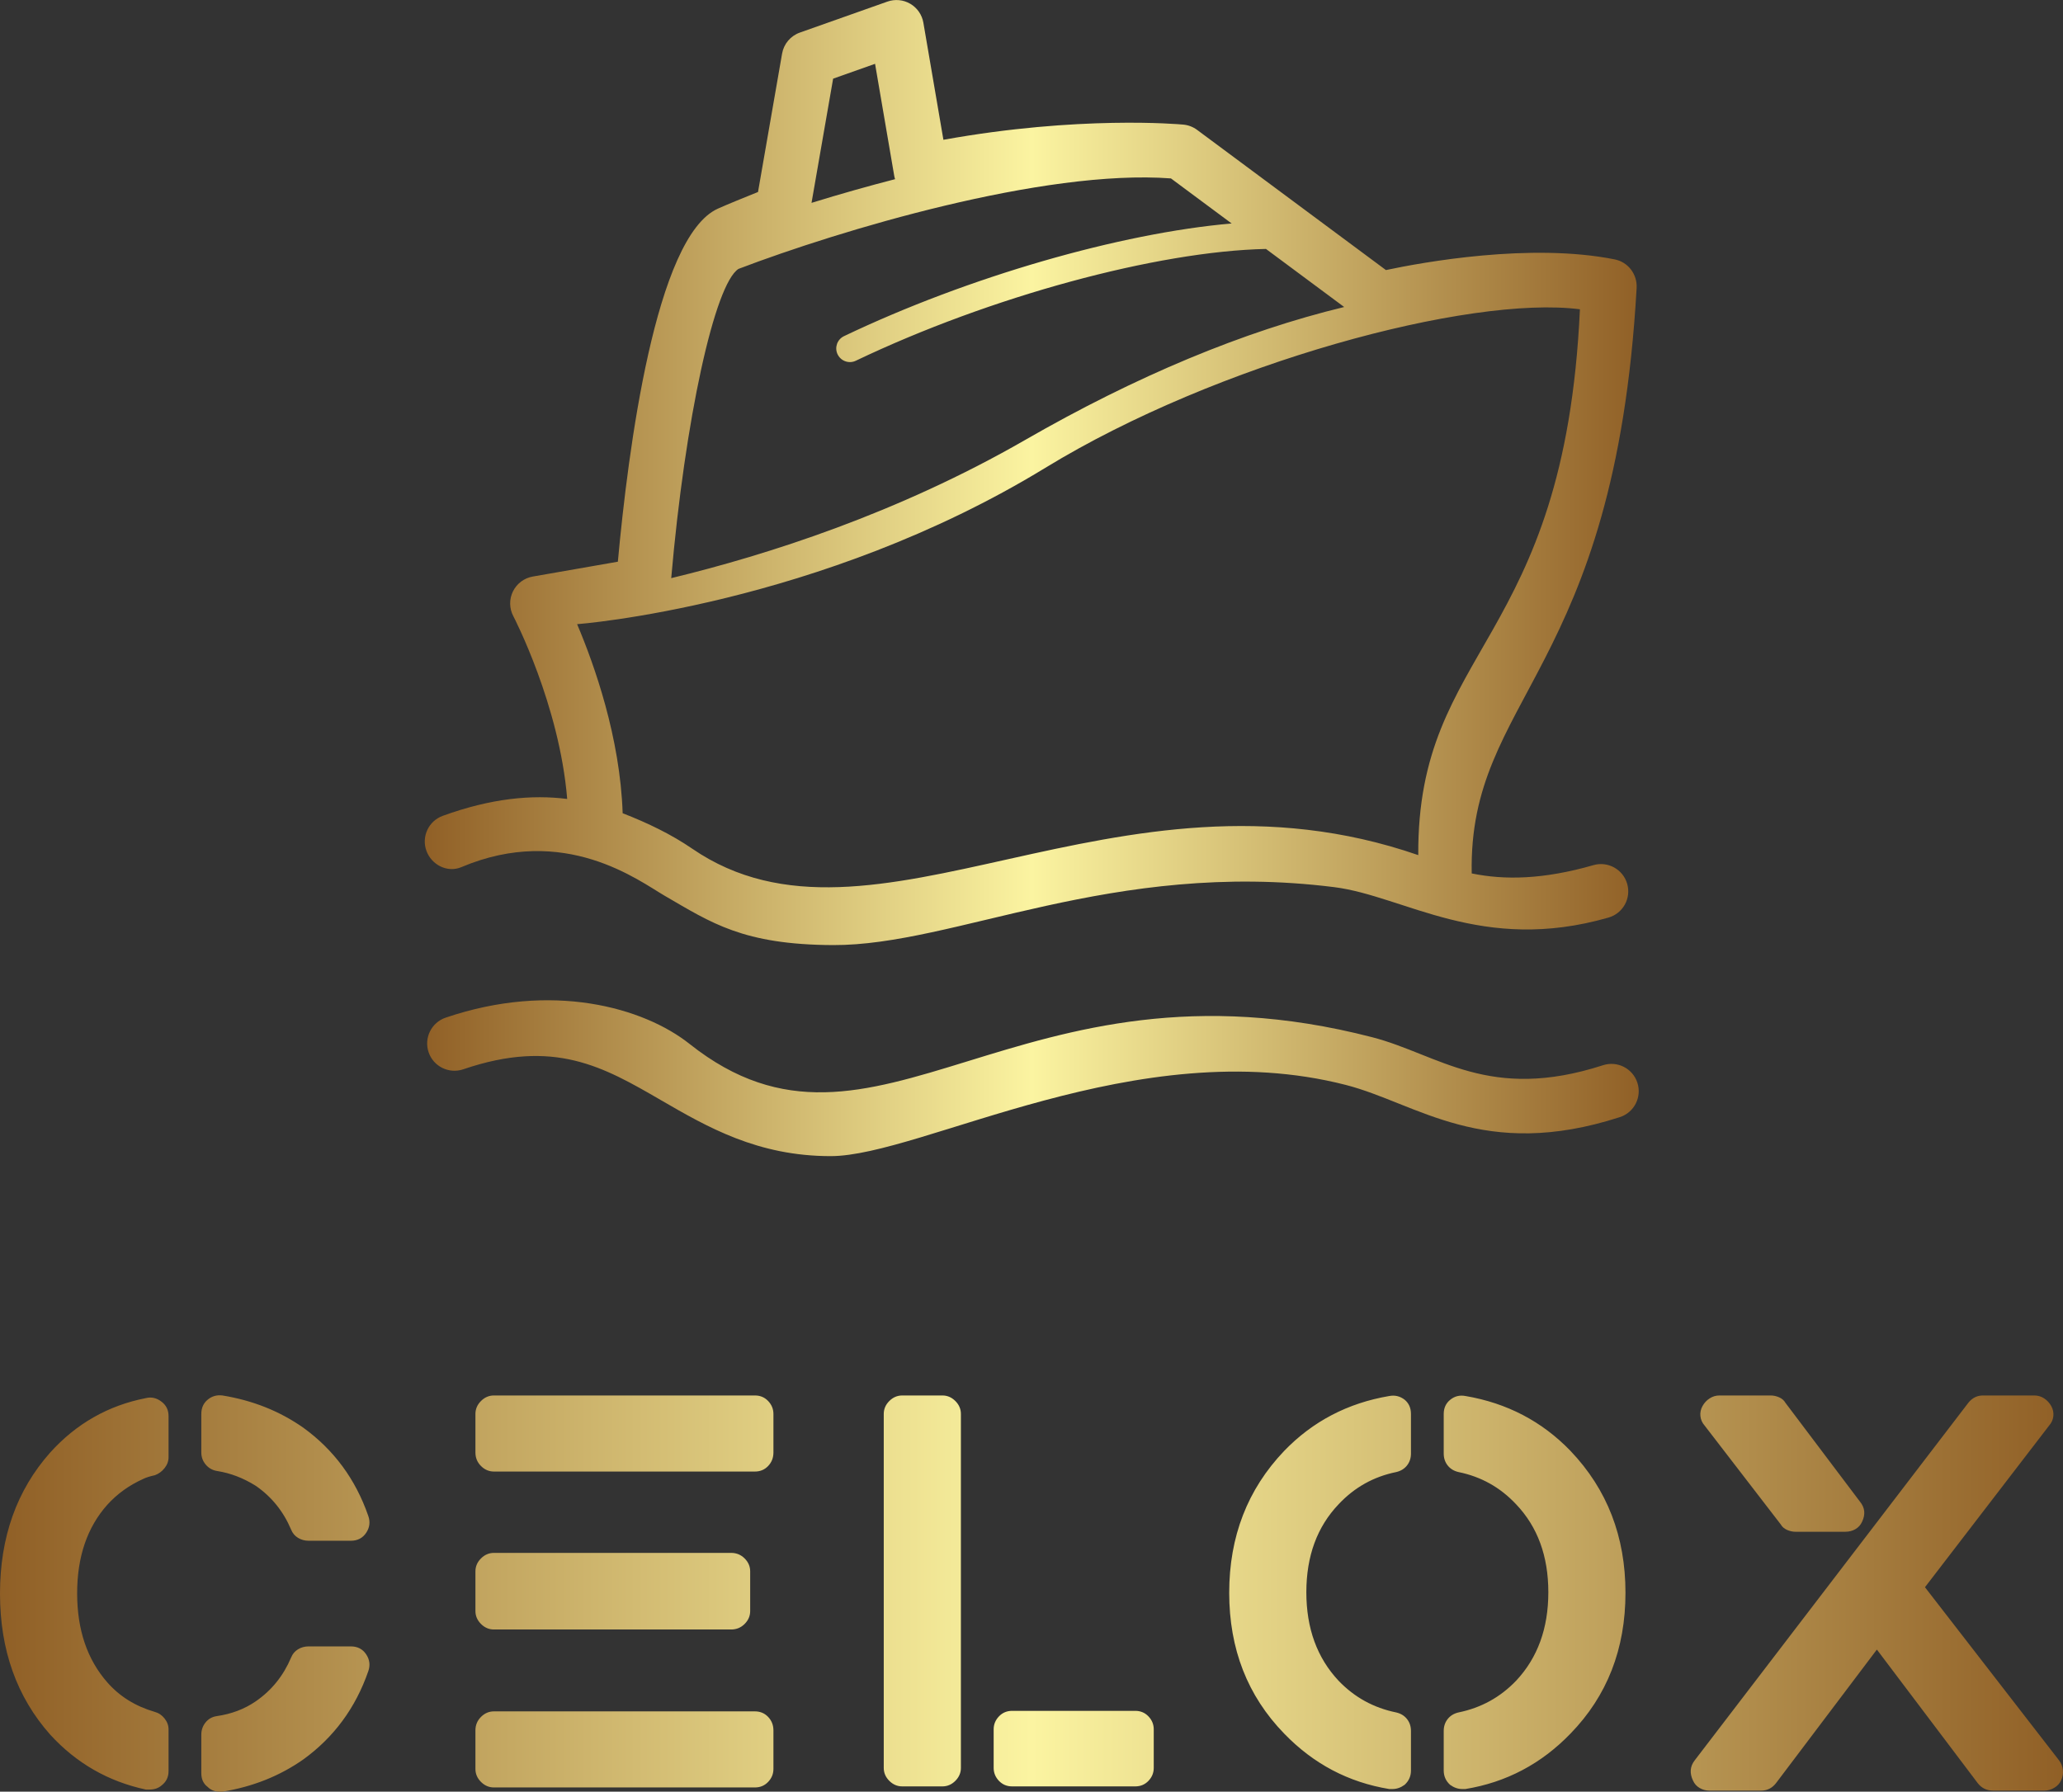 <svg width="170" height="147.67" viewBox="0 0 170 147.67" class="css-1j8o68f"><rect x="0" y="0" width="170" height="147.67" fill="#333333" stroke="none"/><defs id="SvgjsDefs2076"><linearGradient id="SvgjsLinearGradient2081"><stop id="SvgjsStop2082" stop-color="#8f5e25" offset="0"></stop><stop id="SvgjsStop2083" stop-color="#fbf4a1" offset="0.5"></stop><stop id="SvgjsStop2084" stop-color="#8f5e25" offset="1"></stop></linearGradient><linearGradient id="SvgjsLinearGradient2085"><stop id="SvgjsStop2086" stop-color="#8f5e25" offset="0"></stop><stop id="SvgjsStop2087" stop-color="#fbf4a1" offset="0.5"></stop><stop id="SvgjsStop2088" stop-color="#8f5e25" offset="1"></stop></linearGradient></defs><g id="SvgjsG2077" featurekey="aMgJeN-0" transform="matrix(1.124,0,0,1.124,28.821,-8.554)" fill="url(#SvgjsLinearGradient2081)"><path xmlns="http://www.w3.org/2000/svg" d="M8.181,71.195c7.569-3.2,13.035,1.015,14.917,2.105c3.412,1.978,5.737,3.581,12.319,3.611  c8.951,0.042,20.458-6.292,36.75-4.25c5.149,0.645,10.82,4.907,20.117,2.232c1.062-0.305,1.675-1.413,1.369-2.475  c-0.305-1.062-1.415-1.675-2.475-1.369c-3.677,1.057-6.509,1.103-8.923,0.607C82,58.662,92.75,56.995,94.345,28.733  c0.057-1.004-0.616-1.903-1.602-2.101c-6.167-1.237-14.086,0.21-16.777,0.781L62.12,17.133c-0.294-0.218-0.643-0.352-1.008-0.386  c-0.323-0.03-7.662-0.678-17.589,1.114l-1.469-8.585c-0.099-0.581-0.45-1.089-0.959-1.388c-0.509-0.299-1.124-0.356-1.679-0.16  l-6.417,2.271c-0.682,0.241-1.18,0.831-1.303,1.542l-1.765,10.148c-0.917,0.367-2.212,0.893-2.945,1.222  c-4.569,2.055-6.584,17.734-7.33,25.887l-6.24,1.089c-0.63,0.11-1.169,0.515-1.451,1.088c-0.282,0.574-0.272,1.248,0.025,1.813  c0.038,0.072,3.385,6.504,3.951,13.407c-2.568-0.324-5.541-0.061-9.123,1.238C5.78,67.81,5.243,68.957,5.62,69.996  S7.163,71.625,8.181,71.195z M38.512,12.29l1.414,8.261c0.012,0.068,0.036,0.131,0.055,0.197c-1.838,0.473-3.997,1.077-6.127,1.738  l1.584-9.108L38.512,12.29z M28.5,27.328c7.374-2.814,22.375-7.333,31.705-6.635l4.45,3.304c-8.156,0.706-19.302,3.905-28.419,8.262  c-0.499,0.238-0.709,0.835-0.471,1.333c0.172,0.359,0.53,0.569,0.903,0.569c0.145,0,0.292-0.031,0.431-0.098  c9.856-4.71,22.081-8.028,30.072-8.199l5.734,4.258c-7.371,1.781-15.227,5.051-23.402,9.756c-9.314,5.36-18.871,8.418-25.935,10.125  C24.581,38.338,26.755,28.446,28.5,27.328z M51,41.912c12.593-7.695,31.083-12.667,39.188-11.623  C89.063,54.87,78.25,54.995,78.336,70.314c-22.211-7.694-40.003,8.598-53.233-0.475c-1.507-1.033-3.235-1.875-5.095-2.596  c-0.185-5.554-2.073-10.877-3.339-13.863C16.668,53.38,34.418,52.045,51,41.912z M93.116,89.526  c-10.017,3.241-14.86-1.018-20.096-2.362c-15.27-3.919-31.103,5.222-37.763,5.222c-5.359,0-9.039-2.133-12.451-4.11  c-4.195-2.431-7.819-4.533-14.485-2.257c-1.045,0.354-2.183-0.202-2.539-1.247c-0.356-1.045,0.201-2.183,1.247-2.539  c7.804-2.655,14.513-0.751,17.887,1.928c13.646,10.833,23.917-7.25,50.047-0.493c4.875,1.261,8.557,4.759,16.92,2.052  c1.051-0.341,2.179,0.236,2.519,1.287C94.743,88.058,94.167,89.186,93.116,89.526z"></path></g><g id="SvgjsG2078" featurekey="8L6ael-0" transform="matrix(2.177,0,0,2.177,-1.698,104.129)" fill="url(#SvgjsLinearGradient2085)"><path d="M9 7.86 q-0.26 -0.04 -0.43 -0.24 t-0.17 -0.46 l0 -1.46 q0 -0.34 0.24 -0.54 t0.56 -0.16 q1.72 0.28 3.06 1.22 q1.74 1.26 2.46 3.34 q0.12 0.34 -0.08 0.64 t-0.58 0.3 l-1.6 0 q-0.22 0 -0.4 -0.11 t-0.26 -0.31 q-0.44 -1.04 -1.34 -1.66 q-0.7 -0.44 -1.46 -0.56 z M14.06 14.5 q0.38 0 0.58 0.3 t0.08 0.64 q-0.72 2.08 -2.46 3.34 q-1.34 0.94 -3.06 1.22 l-0.1 0 q-0.28 0 -0.46 -0.18 q-0.24 -0.18 -0.24 -0.52 l0 -1.46 q0 -0.26 0.16 -0.46 t0.42 -0.24 q0.84 -0.12 1.48 -0.56 q0.9 -0.62 1.34 -1.66 q0.08 -0.2 0.26 -0.31 t0.4 -0.11 l1.6 0 z M6.9 5.24 q0.26 0.2 0.26 0.54 l0 1.56 q0 0.22 -0.15 0.41 t-0.37 0.27 q-0.28 0.06 -0.44 0.14 q-0.8 0.36 -1.36 0.98 q-1.14 1.28 -1.14 3.35 t1.14 3.37 q0.7 0.8 1.8 1.12 q0.22 0.06 0.37 0.25 t0.15 0.41 l0 1.58 q0 0.34 -0.26 0.54 q-0.18 0.16 -0.46 0.16 l-0.14 0 q-2.14 -0.46 -3.62 -2.08 q-1.9 -2.14 -1.9 -5.34 t1.9 -5.34 q1.48 -1.64 3.62 -2.06 q0.32 -0.08 0.6 0.14 z M29.356 16.96 q0.3 0 0.5 0.21 t0.2 0.51 l0 1.46 q0 0.28 -0.2 0.49 t-0.5 0.21 l-9.88 0 q-0.28 0 -0.49 -0.21 t-0.21 -0.49 l0 -1.46 q0 -0.3 0.21 -0.51 t0.49 -0.21 l9.88 0 z M19.476 13.86 q-0.28 0 -0.49 -0.21 t-0.21 -0.49 l0 -1.5 q0 -0.28 0.21 -0.49 t0.49 -0.21 l8.98 0 q0.3 0 0.51 0.21 t0.21 0.49 l0 1.5 q0 0.28 -0.21 0.49 t-0.51 0.21 l-8.98 0 z M29.356 5 q0.3 0 0.5 0.21 t0.2 0.49 l0 1.46 q0 0.3 -0.2 0.51 t-0.5 0.21 l-9.88 0 q-0.28 0 -0.49 -0.21 t-0.21 -0.51 l0 -1.46 q0 -0.28 0.21 -0.49 t0.49 -0.21 l9.88 0 z M36.452 5 q0.28 0 0.49 0.21 t0.21 0.49 l0 13.4 q0 0.28 -0.21 0.49 t-0.49 0.21 l-1.52 0 q-0.28 0 -0.49 -0.21 t-0.21 -0.49 l0 -13.4 q0 -0.28 0.21 -0.49 t0.49 -0.21 l1.52 0 z M43.752 16.94 q0.3 0 0.5 0.21 t0.2 0.49 l0 1.46 q0 0.28 -0.2 0.49 t-0.5 0.21 l-4.66 0 q-0.3 0 -0.5 -0.21 t-0.2 -0.49 l0 -1.46 q0 -0.28 0.2 -0.49 t0.5 -0.21 l4.66 0 z M53.948 5.16 q0.24 0.2 0.24 0.54 l0 1.5 q0 0.26 -0.15 0.45 t-0.41 0.25 q-1.28 0.26 -2.18 1.22 q-1.22 1.28 -1.22 3.33 t1.22 3.35 q0.9 0.94 2.18 1.2 q0.26 0.06 0.41 0.25 t0.15 0.45 l0 1.5 q0 0.32 -0.24 0.54 q-0.22 0.16 -0.46 0.16 l-0.12 0 q-2.32 -0.38 -3.98 -2.1 q-2.08 -2.14 -2.08 -5.33 t2.08 -5.37 q1.62 -1.68 3.98 -2.08 q0.32 -0.06 0.58 0.14 z M60.228 7.1 q2.08 2.18 2.08 5.37 t-2.08 5.33 q-1.66 1.72 -3.98 2.1 l-0.12 0 q-0.24 0 -0.46 -0.16 q-0.24 -0.22 -0.24 -0.54 l0 -1.5 q0 -0.26 0.15 -0.45 t0.41 -0.25 q1.28 -0.26 2.18 -1.2 q1.22 -1.3 1.22 -3.35 t-1.22 -3.33 q-0.9 -0.96 -2.18 -1.22 q-0.26 -0.06 -0.41 -0.25 t-0.15 -0.45 l0 -1.5 q0 -0.34 0.25 -0.54 t0.57 -0.14 q2.36 0.4 3.98 2.08 z M78.724 18.82 q0.12 0.16 0.14 0.36 t-0.06 0.38 t-0.26 0.29 t-0.38 0.11 l-1.94 0 q-0.36 0 -0.58 -0.28 l-3.82 -5.06 l-3.82 5.06 q-0.22 0.28 -0.56 0.28 l-1.96 0 q-0.2 0 -0.37 -0.1 t-0.25 -0.28 q-0.2 -0.42 0.06 -0.76 l10.36 -13.54 q0.22 -0.28 0.56 -0.28 l1.94 0 q0.2 0 0.37 0.11 t0.27 0.29 t0.08 0.38 t-0.16 0.36 l-4.7 6.12 z M68.184 9.88 l-2.88 -3.74 q-0.14 -0.16 -0.16 -0.36 t0.08 -0.38 t0.27 -0.29 t0.37 -0.11 l1.94 0 q0.16 0 0.32 0.07 t0.24 0.21 l2.82 3.74 q0.28 0.34 0.08 0.76 q-0.08 0.18 -0.25 0.28 t-0.39 0.1 l-1.88 0 q-0.16 0 -0.32 -0.07 t-0.24 -0.21 z"></path></g></svg>